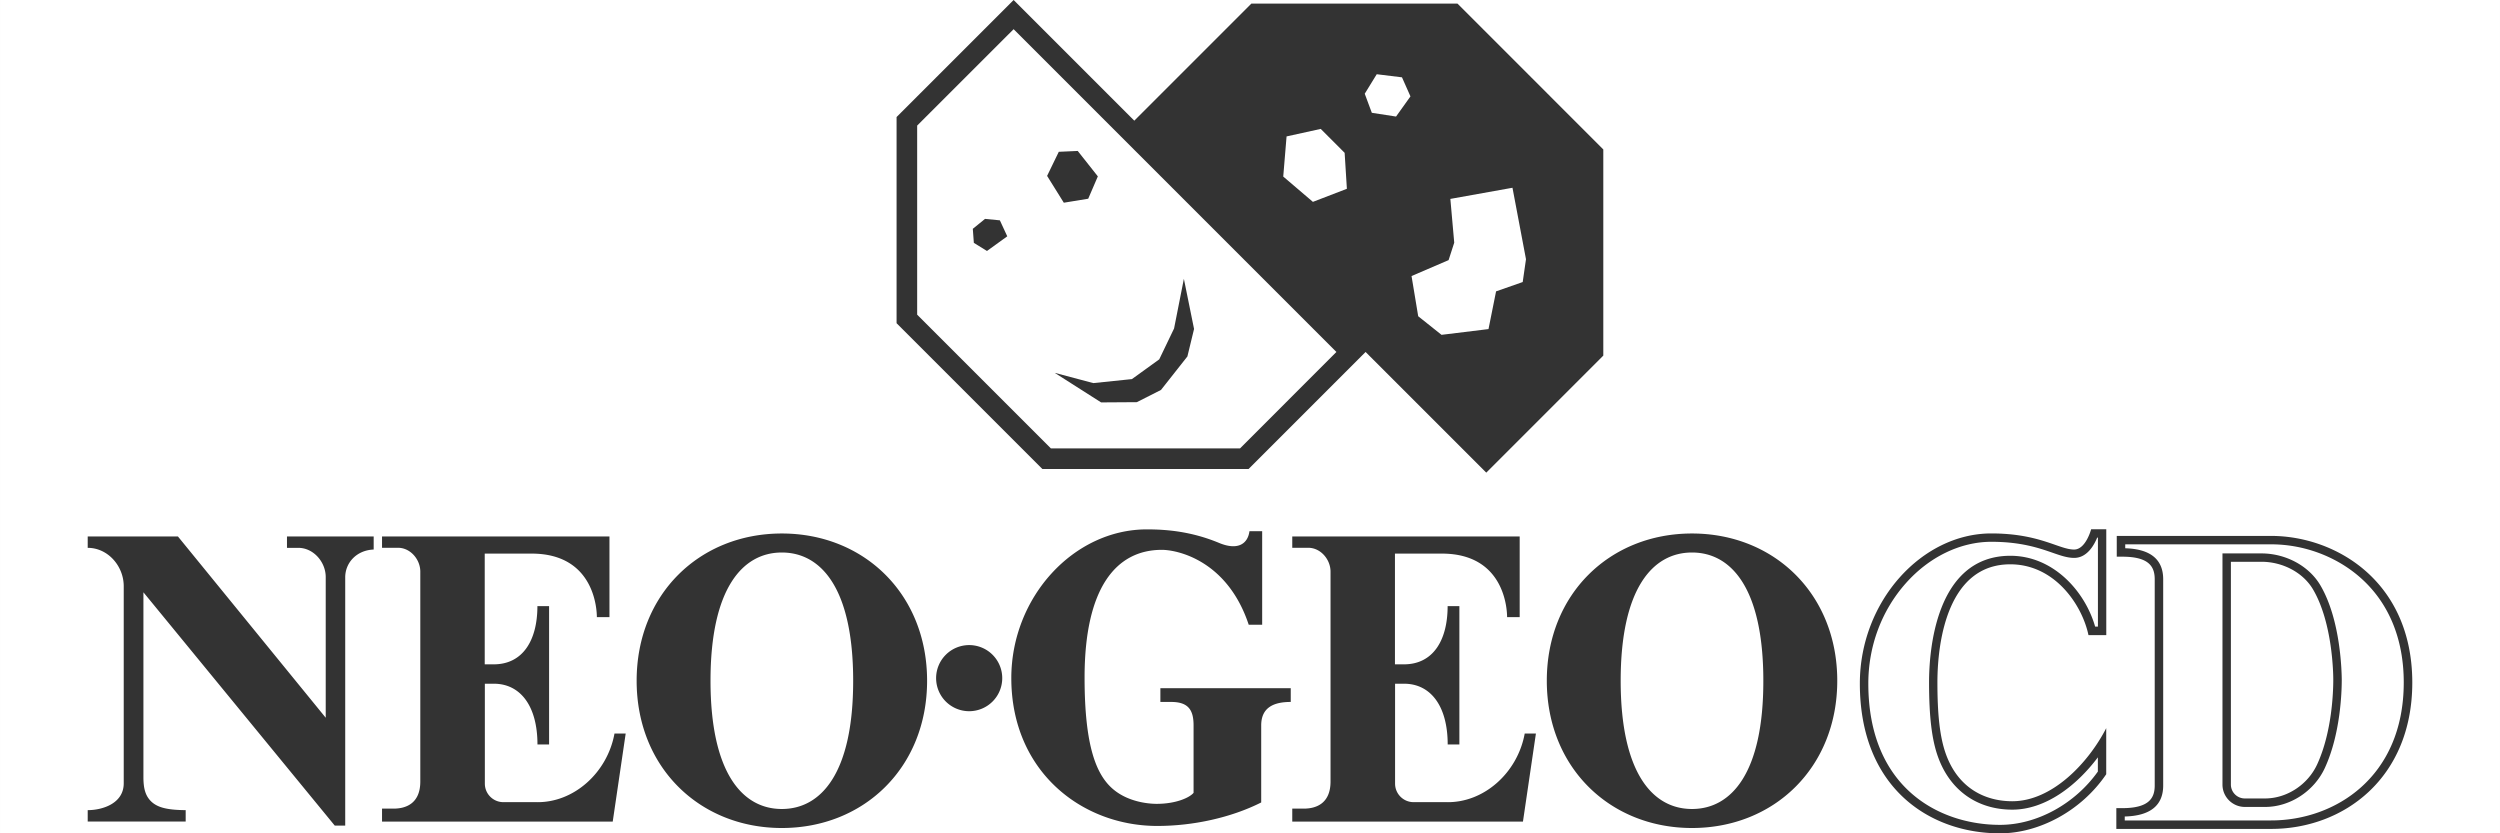 <?xml version="1.0" encoding="UTF-8" standalone="no"?>
<!-- Created with Inkscape (http://www.inkscape.org/) -->

<svg
   width="1500"
   height="500"
   viewBox="0 0 396.875 132.292"
   version="1.1"
   id="svg5"
   inkscape:version="1.2.2 (732a01da63, 2022-12-09)"
   xml:space="preserve"
   sodipodi:docname="neogeocd.svg"
   xmlns:inkscape="http://www.inkscape.org/namespaces/inkscape"
   xmlns:sodipodi="http://sodipodi.sourceforge.net/DTD/sodipodi-0.dtd"
   xmlns="http://www.w3.org/2000/svg"
   xmlns:svg="http://www.w3.org/2000/svg"><rect x="0" y="0" width="396.875" height="132.292" fill="#333333" stroke="none"/><sodipodi:namedview
     id="namedview7"
     pagecolor="#000000"
     bordercolor="#111111"
     borderopacity="1"
     inkscape:showpageshadow="0"
     inkscape:pageopacity="0"
     inkscape:pagecheckerboard="1"
     inkscape:deskcolor="#d1d1d1"
     inkscape:document-units="mm"
     showgrid="false"
     inkscape:zoom="0.26088402"
     inkscape:cx="797.28916"
     inkscape:cy="908.44967"
     inkscape:window-width="1920"
     inkscape:window-height="1009"
     inkscape:window-x="-8"
     inkscape:window-y="-8"
     inkscape:window-maximized="1"
     inkscape:current-layer="layer1" /><defs
     id="defs2">
		
		
	
			
				
			
		
			
			
			
			
			
				
			
			
			
			
			
		</defs><g
     inkscape:label="Layer 1"
     inkscape:groupmode="layer"
     id="layer1"><path
       id="rect231"
       style="fill:#ffffff;stroke-width:0.8;stroke-linecap:square;paint-order:fill markers stroke"
       d="M 0 0 L 0 132.292 L 317.503 132.292 C 306.324 132.292 295.251 125.082 295.251 108.511 C 295.251 95.458 305.084 84.683 316.119 84.683 C 323.818 84.683 326.856 87.24 329.268 87.24 C 331.123 87.24 331.969 84.02 331.969 84.02 L 334.372 84.02 L 334.372 100.831 L 331.546 100.831 C 330.556 96.083 326.24 89.585 319.127 89.585 C 309.409 89.585 307.574 101.35 307.564 108.3 C 307.564 113.231 307.91 116.96 308.929 119.758 C 310.909 125.198 315.215 127.197 319.445 127.197 C 325.712 127.197 331.469 121.219 334.363 115.596 L 334.363 122.91 C 330.412 128.735 323.703 132.292 317.503 132.292 L 396.875 132.292 L 396.875 0 L 160.912 0 L 180.069 19.157 L 198.649 0.577 L 231.378 0.577 L 254.524 23.723 L 254.524 56.452 L 235.944 75.032 L 216.787 55.875 L 198.207 74.455 L 165.478 74.455 L 142.331 51.31 L 142.331 18.58 L 160.912 0 L 0 0 z M 160.912 4.633 L 145.6 19.936 L 145.6 49.954 L 166.833 71.187 L 196.852 71.187 L 212.154 55.875 L 160.912 4.633 z M 218.556 11.784 L 216.652 14.88 L 217.777 17.907 L 221.622 18.503 L 223.91 15.302 L 222.564 12.275 L 218.556 11.784 z M 209.664 20.464 L 204.243 21.656 L 203.715 28.029 L 208.424 32.047 L 213.817 29.971 L 213.461 24.261 L 209.664 20.464 z M 171.091 23.963 L 174.282 28 L 172.754 31.547 L 168.88 32.181 L 166.227 27.923 L 168.082 24.098 L 171.091 23.963 z M 240.106 29.807 L 230.244 31.576 L 230.859 38.525 L 229.965 41.294 L 224.082 43.822 L 225.14 50.204 L 228.841 53.155 L 236.3 52.242 L 237.501 46.254 L 241.73 44.773 L 242.25 41.149 L 240.106 29.807 z M 156.375 34.748 L 158.73 34.979 L 159.902 37.516 L 156.682 39.842 L 154.597 38.554 L 154.433 36.324 L 156.375 34.748 z M 187.941 44.264 L 189.556 52.223 L 188.499 56.587 L 184.308 61.902 L 180.472 63.844 L 174.801 63.882 L 167.438 59.191 L 173.571 60.816 L 179.694 60.181 L 184.029 57.048 L 186.384 52.146 L 187.941 44.264 z M 182.059 84.039 C 185.01 84.039 189.037 84.318 193.535 86.192 C 196.515 87.432 198.092 86.326 198.351 84.327 L 200.37 84.327 L 200.37 99.178 L 198.235 99.178 C 194.823 88.883 186.816 87.288 184.452 87.288 C 177.185 87.288 172.177 93.315 172.177 107.56 C 172.177 118.498 174.042 123.103 176.81 125.371 C 179.454 127.543 182.991 127.611 183.616 127.611 C 186.682 127.611 188.844 126.63 189.479 125.861 L 189.479 115.163 C 189.479 112.77 188.7 111.434 185.923 111.434 L 184.211 111.434 L 184.211 109.251 L 204.906 109.251 L 204.906 111.434 C 202.215 111.434 200.216 112.299 200.216 115.163 L 200.216 127.39 C 195.438 129.802 189.411 131.119 183.721 131.119 C 171.725 131.119 160.546 122.449 160.546 107.646 C 160.546 94.795 170.438 84.039 182.059 84.039 z M 124.116 84.693 C 137.141 84.693 147.176 94.285 147.176 108.069 C 147.176 121.853 137.141 131.446 124.116 131.446 C 111.102 131.446 101.067 121.853 101.067 108.069 C 101.067 94.285 111.092 84.693 124.116 84.693 z M 268.606 84.693 C 281.63 84.693 291.665 94.285 291.665 108.069 C 291.665 121.853 281.63 131.446 268.606 131.446 C 255.591 131.446 245.556 121.853 245.556 108.069 C 245.556 94.285 255.581 84.693 268.606 84.693 z M 336.035 85.077 L 360.546 85.077 C 370.696 85.077 382.933 92.19 382.952 108.338 C 382.952 123.612 371.984 131.59 360.565 131.59 L 352.933 131.59 L 343.167 131.59 L 335.968 131.59 L 335.968 128.293 L 336.91 128.293 C 341.177 128.293 342.062 126.678 342.062 124.698 L 342.062 91.969 C 342.062 89.979 341.187 88.374 336.91 88.374 L 336.035 88.374 L 336.035 85.077 z M 13.923 85.163 L 28.245 85.163 L 51.708 113.942 L 51.708 91.613 C 51.708 89.21 49.757 86.97 47.354 86.97 L 45.557 86.97 L 45.557 85.163 L 59.321 85.163 L 59.321 87.24 C 56.63 87.336 54.803 89.316 54.803 91.652 L 54.803 131.061 L 53.14 131.061 L 22.767 94.026 L 22.767 123.343 C 22.767 125.063 23.035 126.313 24.025 127.255 C 25.025 128.197 26.563 128.591 29.476 128.61 L 29.476 130.417 L 13.923 130.417 L 13.923 128.61 C 16.269 128.61 19.642 127.553 19.642 124.352 L 19.642 93.065 C 19.642 89.854 17.124 86.97 13.923 86.97 L 13.923 85.163 z M 60.647 85.163 L 96.751 85.163 L 96.751 88.268 L 96.751 97.967 L 94.751 97.967 C 94.751 96.813 94.405 87.884 84.39 87.884 L 76.95 87.884 L 76.95 105.464 L 78.372 105.464 C 83.044 105.464 85.313 101.591 85.313 96.227 L 87.167 96.227 L 87.167 106.829 L 87.167 107.377 L 87.167 118.181 L 85.322 118.181 C 85.322 112.087 82.621 108.54 78.392 108.54 L 76.969 108.54 L 76.969 124.4 C 76.969 126.025 78.286 127.342 79.91 127.342 L 85.082 127.342 C 91.08 127.495 96.424 122.651 97.549 116.451 L 99.327 116.451 L 97.27 130.427 L 66.723 130.427 L 60.647 130.427 L 60.647 128.37 L 62.474 128.37 C 64.425 128.37 66.723 127.572 66.723 124.064 L 66.723 90.748 C 66.723 88.806 65.146 86.961 63.195 86.961 L 60.647 86.961 L 60.647 85.163 z M 205.147 85.163 L 241.25 85.163 L 241.25 88.268 L 241.25 97.967 L 239.251 97.967 C 239.251 96.813 238.905 87.884 228.889 87.884 L 221.449 87.884 L 221.449 105.464 L 222.872 105.464 C 227.543 105.464 229.811 101.591 229.811 96.227 L 231.676 96.227 L 231.676 106.829 L 231.676 107.377 L 231.676 118.181 L 229.821 118.181 C 229.821 112.087 227.12 108.54 222.891 108.54 L 221.468 108.54 L 221.468 124.4 C 221.468 126.025 222.785 127.342 224.41 127.342 L 229.581 127.342 C 235.579 127.495 240.923 122.651 242.048 116.451 L 243.826 116.451 L 241.769 130.427 L 211.222 130.427 L 205.147 130.427 L 205.147 128.37 L 206.973 128.37 C 208.924 128.37 211.222 127.572 211.222 124.064 L 211.222 90.748 C 211.222 88.806 209.645 86.961 207.694 86.961 L 205.147 86.961 L 205.147 85.163 z M 332.93 85.346 C 332.411 86.605 331.286 88.566 329.278 88.566 C 328.191 88.566 327.144 88.201 325.817 87.739 C 323.712 87.009 320.838 86.009 316.129 86.009 C 311.207 86.009 306.257 88.412 302.556 92.584 C 298.711 96.909 296.596 102.571 296.596 108.502 C 296.596 125.073 307.862 130.946 317.512 130.946 C 323.328 130.946 329.374 127.639 333.036 122.487 L 333.036 120.228 C 329.614 124.784 324.692 128.533 319.454 128.533 C 313.898 128.533 309.602 125.496 307.679 120.209 C 306.68 117.47 306.238 113.798 306.238 108.3 C 306.238 103.6 307.17 88.249 319.137 88.23 C 325.952 88.23 330.989 93.843 332.603 99.476 L 333.046 99.476 L 333.046 85.346 L 332.93 85.346 z M 337.381 86.413 L 337.381 87.038 C 341.38 87.153 343.407 88.806 343.407 91.959 L 343.407 124.698 C 343.407 127.861 341.351 129.523 337.304 129.619 L 337.304 130.244 L 360.546 130.244 C 370.687 130.244 381.596 123.381 381.596 108.338 C 381.596 101.408 379.203 95.64 374.666 91.661 C 370.869 88.326 365.727 86.413 360.556 86.413 L 337.381 86.413 z M 124.116 87.71 C 117.869 87.71 112.794 93.439 112.794 108.069 C 112.794 122.698 117.859 128.428 124.116 128.428 C 130.374 128.428 135.449 122.698 135.44 108.069 C 135.44 93.439 130.374 87.71 124.116 87.71 z M 268.606 87.71 C 262.358 87.71 257.283 93.439 257.283 108.069 C 257.283 122.698 262.348 128.428 268.606 128.428 C 274.863 128.428 279.948 122.698 279.929 108.069 C 279.929 93.439 274.863 87.71 268.606 87.71 z M 352.818 87.855 L 358.998 87.855 C 362.872 87.855 366.553 89.845 368.36 92.92 C 371.657 98.515 371.744 106.973 371.754 107.934 C 371.754 109.838 371.561 116.489 369.081 121.891 C 367.38 125.602 363.555 128.101 359.585 128.101 L 356.374 128.101 C 354.413 128.101 352.818 126.515 352.818 124.554 L 352.818 87.855 z M 354.154 89.181 L 354.154 124.544 C 354.154 125.765 355.144 126.755 356.365 126.755 L 359.575 126.755 C 363.035 126.755 366.371 124.573 367.861 121.324 C 370.225 116.163 370.408 109.761 370.408 107.915 C 370.408 107.012 370.312 98.89 367.207 93.593 C 365.64 90.911 362.411 89.181 358.998 89.181 L 354.154 89.181 z M 153.856 102.408 A 5.248 5.248 0 0 1 159.105 107.656 A 5.248 5.248 0 0 1 153.856 112.904 A 5.248 5.248 0 0 1 148.608 107.656 A 5.248 5.248 0 0 1 153.856 102.408 z " /><g
       id="g1338"
       transform="matrix(0.265,0,0,0.265,-246.236,139.422)" /></g><style
     type="text/css"
     id="style2">
	.st0{fill:#F05100;}
	.st1{fill:#FFFFFF;}
	.st2{fill:#1281C4;}
	.st3{fill:#034693;}
	.st4{fill:#CF3312;}
</style></svg>
